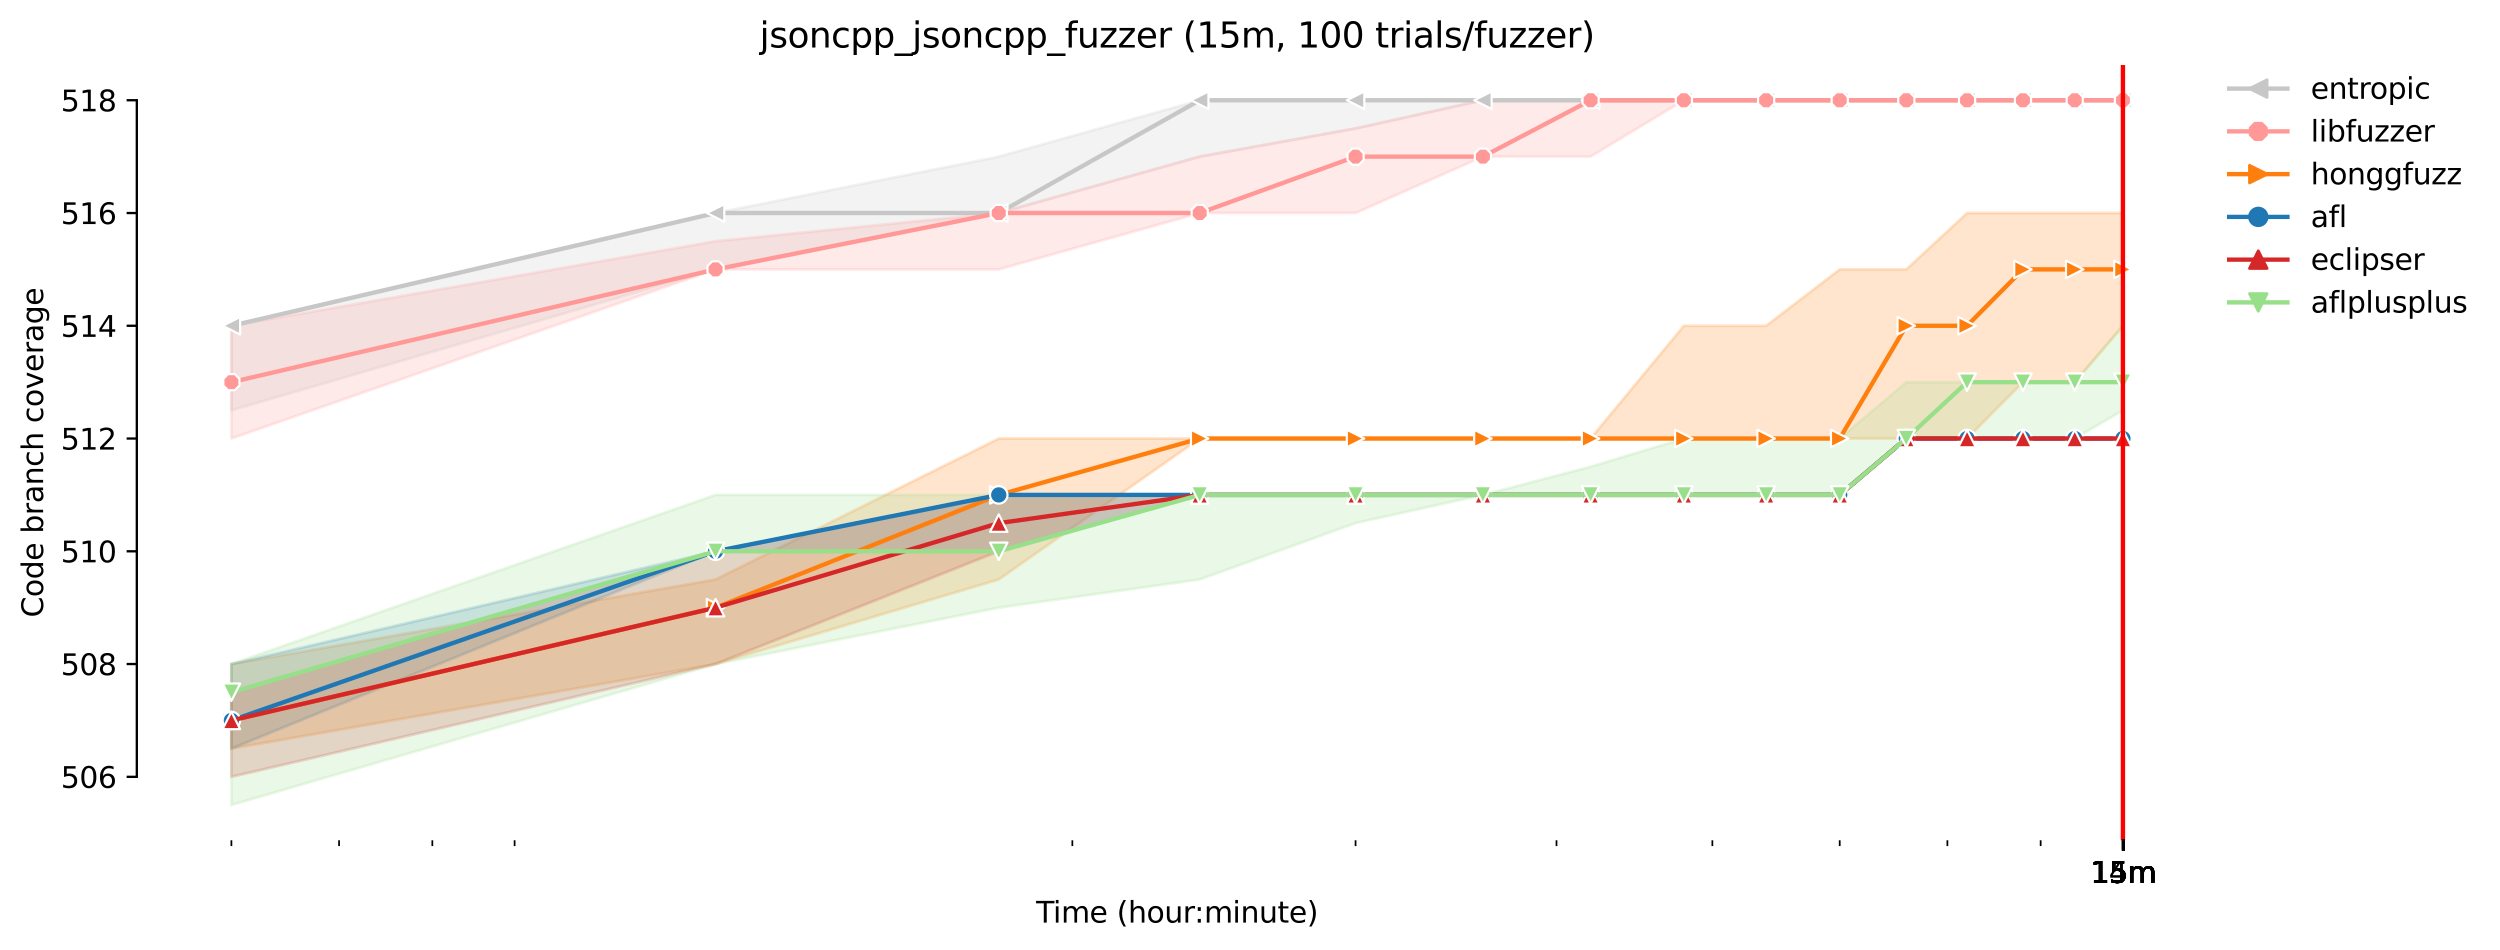 <?xml version="1.0" encoding="utf-8" standalone="no"?>
<!DOCTYPE svg PUBLIC "-//W3C//DTD SVG 1.1//EN"
  "http://www.w3.org/Graphics/SVG/1.1/DTD/svg11.dtd">
<svg height="325.986pt" version="1.1" viewBox="0 0 858.179 325.986" width="858.179pt" xmlns="http://www.w3.org/2000/svg" xmlns:xlink="http://www.w3.org/1999/xlink">
 <defs>
  <style type="text/css">*{stroke-linecap:butt;stroke-linejoin:round;}</style>
 </defs>
 <g id="figure_1">
  <g id="patch_1">
   <path d="M 0 325.986 
L 858.179 325.986 
L 858.179 0 
L 0 0 
z
" style="fill:#ffffff;"/>
  </g>
  <g id="axes_1">
   <g id="patch_2">
    <path d="M 46.966 288.43 
L 761.206 288.43 
L 761.206 22.318 
L 46.966 22.318 
z
" style="fill:#ffffff;"/>
   </g>
   <g id="PolyCollection_1">
    <defs>
     <path d="M 79.431 -214.158 
L 79.431 -185.127 
L 245.627 -233.511 
L 342.845 -252.865 
L 411.823 -272.219 
L 465.326 -281.895 
L 509.041 -291.572 
L 546.002 -291.572 
L 578.019 -291.572 
L 606.26 -291.572 
L 631.522 -291.572 
L 654.374 -291.572 
L 675.237 -291.572 
L 694.429 -291.572 
L 712.198 -291.572 
L 728.74 -291.572 
L 728.74 -291.572 
L 728.74 -291.572 
L 712.198 -291.572 
L 694.429 -291.572 
L 675.237 -291.572 
L 654.374 -291.572 
L 631.522 -291.572 
L 606.26 -291.572 
L 578.019 -291.572 
L 546.002 -291.572 
L 509.041 -291.572 
L 465.326 -291.572 
L 411.823 -291.572 
L 342.845 -272.219 
L 245.627 -252.865 
L 79.431 -214.158 
z
" id="m9e2c40af9e" style="stroke:#c7c7c7;stroke-opacity:0.2;"/>
    </defs>
    <g clip-path="url(#pa3966cec93)">
     <use style="fill:#c7c7c7;fill-opacity:0.2;stroke:#c7c7c7;stroke-opacity:0.2;" x="0" xlink:href="#m9e2c40af9e" y="325.986"/>
    </g>
   </g>
   <g id="PolyCollection_2">
    <defs>
     <path d="M 79.431 -214.158 
L 79.431 -175.451 
L 245.627 -233.511 
L 342.845 -233.511 
L 411.823 -252.865 
L 465.326 -252.865 
L 509.041 -272.219 
L 546.002 -272.219 
L 578.019 -291.572 
L 606.26 -291.572 
L 631.522 -291.572 
L 654.374 -291.572 
L 675.237 -291.572 
L 694.429 -291.572 
L 712.198 -291.572 
L 728.74 -291.572 
L 728.74 -291.572 
L 728.74 -291.572 
L 712.198 -291.572 
L 694.429 -291.572 
L 675.237 -291.572 
L 654.374 -291.572 
L 631.522 -291.572 
L 606.26 -291.572 
L 578.019 -291.572 
L 546.002 -291.572 
L 509.041 -291.572 
L 465.326 -281.895 
L 411.823 -272.219 
L 342.845 -252.865 
L 245.627 -243.188 
L 79.431 -214.158 
z
" id="mb77f75ecc1" style="stroke:#ff9896;stroke-opacity:0.2;"/>
    </defs>
    <g clip-path="url(#pa3966cec93)">
     <use style="fill:#ff9896;fill-opacity:0.2;stroke:#ff9896;stroke-opacity:0.2;" x="0" xlink:href="#mb77f75ecc1" y="325.986"/>
    </g>
   </g>
   <g id="PolyCollection_3">
    <defs>
     <path d="M 79.431 -98.036 
L 79.431 -69.006 
L 245.627 -98.036 
L 342.845 -127.067 
L 411.823 -175.451 
L 465.326 -175.451 
L 509.041 -175.451 
L 546.002 -175.451 
L 578.019 -175.451 
L 606.26 -175.451 
L 631.522 -175.451 
L 654.374 -175.451 
L 675.237 -175.451 
L 694.429 -194.804 
L 712.198 -194.804 
L 728.74 -214.158 
L 728.74 -252.865 
L 728.74 -252.865 
L 712.198 -252.865 
L 694.429 -252.865 
L 675.237 -252.865 
L 654.374 -233.511 
L 631.522 -233.511 
L 606.26 -214.158 
L 578.019 -214.158 
L 546.002 -175.451 
L 509.041 -175.451 
L 465.326 -175.451 
L 411.823 -175.451 
L 342.845 -175.451 
L 245.627 -127.067 
L 79.431 -98.036 
z
" id="m37e73840e6" style="stroke:#ff7f0e;stroke-opacity:0.2;"/>
    </defs>
    <g clip-path="url(#pa3966cec93)">
     <use style="fill:#ff7f0e;fill-opacity:0.2;stroke:#ff7f0e;stroke-opacity:0.2;" x="0" xlink:href="#m37e73840e6" y="325.986"/>
    </g>
   </g>
   <g id="PolyCollection_4">
    <defs>
     <path d="M 79.431 -98.036 
L 79.431 -69.006 
L 245.627 -136.743 
L 342.845 -136.743 
L 411.823 -156.097 
L 465.326 -156.097 
L 509.041 -156.097 
L 546.002 -156.097 
L 578.019 -156.097 
L 606.26 -156.097 
L 631.522 -156.097 
L 654.374 -175.451 
L 675.237 -175.451 
L 694.429 -175.451 
L 712.198 -175.451 
L 728.74 -175.451 
L 728.74 -175.451 
L 728.74 -175.451 
L 712.198 -175.451 
L 694.429 -175.451 
L 675.237 -175.451 
L 654.374 -175.451 
L 631.522 -156.097 
L 606.26 -156.097 
L 578.019 -156.097 
L 546.002 -156.097 
L 509.041 -156.097 
L 465.326 -156.097 
L 411.823 -156.097 
L 342.845 -156.097 
L 245.627 -136.743 
L 79.431 -98.036 
z
" id="m0fab8012e4" style="stroke:#1f77b4;stroke-opacity:0.2;"/>
    </defs>
    <g clip-path="url(#pa3966cec93)">
     <use style="fill:#1f77b4;fill-opacity:0.2;stroke:#1f77b4;stroke-opacity:0.2;" x="0" xlink:href="#m0fab8012e4" y="325.986"/>
    </g>
   </g>
   <g id="PolyCollection_5">
    <defs>
     <path d="M 79.431 -88.359 
L 79.431 -59.329 
L 245.627 -98.036 
L 342.845 -136.743 
L 411.823 -156.097 
L 465.326 -156.097 
L 509.041 -156.097 
L 546.002 -156.097 
L 578.019 -156.097 
L 606.26 -156.097 
L 631.522 -156.097 
L 654.374 -175.451 
L 675.237 -175.451 
L 694.429 -175.451 
L 712.198 -175.451 
L 728.74 -175.451 
L 728.74 -175.451 
L 728.74 -175.451 
L 712.198 -175.451 
L 694.429 -175.451 
L 675.237 -175.451 
L 654.374 -175.451 
L 631.522 -156.097 
L 606.26 -156.097 
L 578.019 -156.097 
L 546.002 -156.097 
L 509.041 -156.097 
L 465.326 -156.097 
L 411.823 -156.097 
L 342.845 -156.097 
L 245.627 -136.743 
L 79.431 -88.359 
z
" id="maa7857c1c3" style="stroke:#d62728;stroke-opacity:0.2;"/>
    </defs>
    <g clip-path="url(#pa3966cec93)">
     <use style="fill:#d62728;fill-opacity:0.2;stroke:#d62728;stroke-opacity:0.2;" x="0" xlink:href="#maa7857c1c3" y="325.986"/>
    </g>
   </g>
   <g id="PolyCollection_6">
    <defs>
     <path d="M 79.431 -98.036 
L 79.431 -49.652 
L 245.627 -98.036 
L 342.845 -117.39 
L 411.823 -127.067 
L 465.326 -146.42 
L 509.041 -156.097 
L 546.002 -156.097 
L 578.019 -156.097 
L 606.26 -156.097 
L 631.522 -156.097 
L 654.374 -175.451 
L 675.237 -175.451 
L 694.429 -175.451 
L 712.198 -175.451 
L 728.74 -185.127 
L 728.74 -214.158 
L 728.74 -214.158 
L 712.198 -194.804 
L 694.429 -194.804 
L 675.237 -194.804 
L 654.374 -194.804 
L 631.522 -175.451 
L 606.26 -175.451 
L 578.019 -175.451 
L 546.002 -165.774 
L 509.041 -156.097 
L 465.326 -156.097 
L 411.823 -156.097 
L 342.845 -156.097 
L 245.627 -156.097 
L 79.431 -98.036 
z
" id="mec587427ae" style="stroke:#98df8a;stroke-opacity:0.2;"/>
    </defs>
    <g clip-path="url(#pa3966cec93)">
     <use style="fill:#98df8a;fill-opacity:0.2;stroke:#98df8a;stroke-opacity:0.2;" x="0" xlink:href="#mec587427ae" y="325.986"/>
    </g>
   </g>
   <g id="matplotlib.axis_1">
    <g id="xtick_1">
     <g id="line2d_1">
      <defs>
       <path d="M 0 0 
L 0 3.5 
" id="m869526c930" style="stroke:#000000;stroke-width:0.8;"/>
      </defs>
      <g>
       <use style="stroke:#000000;stroke-width:0.8;" x="728.74" xlink:href="#m869526c930" y="288.43"/>
      </g>
     </g>
     <g id="text_1">
      <!-- 14m -->
      <g transform="translate(717.507 303.029)scale(0.1 -0.1)">
       <defs>
        <path d="M 794 531 
L 1825 531 
L 1825 4091 
L 703 3866 
L 703 4441 
L 1819 4666 
L 2450 4666 
L 2450 531 
L 3481 531 
L 3481 0 
L 794 0 
L 794 531 
z
" id="DejaVuSans-31" transform="scale(0.016)"/>
        <path d="M 2419 4116 
L 825 1625 
L 2419 1625 
L 2419 4116 
z
M 2253 4666 
L 3047 4666 
L 3047 1625 
L 3713 1625 
L 3713 1100 
L 3047 1100 
L 3047 0 
L 2419 0 
L 2419 1100 
L 313 1100 
L 313 1709 
L 2253 4666 
z
" id="DejaVuSans-34" transform="scale(0.016)"/>
        <path d="M 3328 2828 
Q 3544 3216 3844 3400 
Q 4144 3584 4550 3584 
Q 5097 3584 5394 3201 
Q 5691 2819 5691 2113 
L 5691 0 
L 5113 0 
L 5113 2094 
Q 5113 2597 4934 2840 
Q 4756 3084 4391 3084 
Q 3944 3084 3684 2787 
Q 3425 2491 3425 1978 
L 3425 0 
L 2847 0 
L 2847 2094 
Q 2847 2600 2669 2842 
Q 2491 3084 2119 3084 
Q 1678 3084 1418 2786 
Q 1159 2488 1159 1978 
L 1159 0 
L 581 0 
L 581 3500 
L 1159 3500 
L 1159 2956 
Q 1356 3278 1631 3431 
Q 1906 3584 2284 3584 
Q 2666 3584 2933 3390 
Q 3200 3197 3328 2828 
z
" id="DejaVuSans-6d" transform="scale(0.016)"/>
       </defs>
       <use xlink:href="#DejaVuSans-31"/>
       <use x="63.623" xlink:href="#DejaVuSans-34"/>
       <use x="127.246" xlink:href="#DejaVuSans-6d"/>
      </g>
     </g>
    </g>
    <g id="xtick_2">
     <g id="line2d_2">
      <g>
       <use style="stroke:#000000;stroke-width:0.8;" x="728.764" xlink:href="#m869526c930" y="288.43"/>
      </g>
     </g>
     <g id="text_2">
      <!-- 15m -->
      <g transform="translate(717.532 303.029)scale(0.1 -0.1)">
       <defs>
        <path d="M 691 4666 
L 3169 4666 
L 3169 4134 
L 1269 4134 
L 1269 2991 
Q 1406 3038 1543 3061 
Q 1681 3084 1819 3084 
Q 2600 3084 3056 2656 
Q 3513 2228 3513 1497 
Q 3513 744 3044 326 
Q 2575 -91 1722 -91 
Q 1428 -91 1123 -41 
Q 819 9 494 109 
L 494 744 
Q 775 591 1075 516 
Q 1375 441 1709 441 
Q 2250 441 2565 725 
Q 2881 1009 2881 1497 
Q 2881 1984 2565 2268 
Q 2250 2553 1709 2553 
Q 1456 2553 1204 2497 
Q 953 2441 691 2322 
L 691 4666 
z
" id="DejaVuSans-35" transform="scale(0.016)"/>
       </defs>
       <use xlink:href="#DejaVuSans-31"/>
       <use x="63.623" xlink:href="#DejaVuSans-35"/>
       <use x="127.246" xlink:href="#DejaVuSans-6d"/>
      </g>
     </g>
    </g>
    <g id="xtick_3">
     <g id="line2d_3">
      <g>
       <use style="stroke:#000000;stroke-width:0.8;" x="728.789" xlink:href="#m869526c930" y="288.43"/>
      </g>
     </g>
     <g id="text_3">
      <!-- 15m -->
      <g transform="translate(717.556 303.029)scale(0.1 -0.1)">
       <use xlink:href="#DejaVuSans-31"/>
       <use x="63.623" xlink:href="#DejaVuSans-35"/>
       <use x="127.246" xlink:href="#DejaVuSans-6d"/>
      </g>
     </g>
    </g>
    <g id="xtick_4">
     <g id="line2d_4">
      <g>
       <use style="stroke:#000000;stroke-width:0.8;" x="728.813" xlink:href="#m869526c930" y="288.43"/>
      </g>
     </g>
     <g id="text_4">
      <!-- 15m -->
      <g transform="translate(717.58 303.029)scale(0.1 -0.1)">
       <use xlink:href="#DejaVuSans-31"/>
       <use x="63.623" xlink:href="#DejaVuSans-35"/>
       <use x="127.246" xlink:href="#DejaVuSans-6d"/>
      </g>
     </g>
    </g>
    <g id="xtick_5">
     <g id="line2d_5">
      <g>
       <use style="stroke:#000000;stroke-width:0.8;" x="728.837" xlink:href="#m869526c930" y="288.43"/>
      </g>
     </g>
     <g id="text_5">
      <!-- 15m -->
      <g transform="translate(717.604 303.029)scale(0.1 -0.1)">
       <use xlink:href="#DejaVuSans-31"/>
       <use x="63.623" xlink:href="#DejaVuSans-35"/>
       <use x="127.246" xlink:href="#DejaVuSans-6d"/>
      </g>
     </g>
    </g>
    <g id="xtick_6">
     <g id="line2d_6">
      <g>
       <use style="stroke:#000000;stroke-width:0.8;" x="728.861" xlink:href="#m869526c930" y="288.43"/>
      </g>
     </g>
     <g id="text_6">
      <!-- 15m -->
      <g transform="translate(717.628 303.029)scale(0.1 -0.1)">
       <use xlink:href="#DejaVuSans-31"/>
       <use x="63.623" xlink:href="#DejaVuSans-35"/>
       <use x="127.246" xlink:href="#DejaVuSans-6d"/>
      </g>
     </g>
    </g>
    <g id="xtick_7">
     <g id="line2d_7">
      <g>
       <use style="stroke:#000000;stroke-width:0.8;" x="728.885" xlink:href="#m869526c930" y="288.43"/>
      </g>
     </g>
     <g id="text_7">
      <!-- 15m -->
      <g transform="translate(717.653 303.029)scale(0.1 -0.1)">
       <use xlink:href="#DejaVuSans-31"/>
       <use x="63.623" xlink:href="#DejaVuSans-35"/>
       <use x="127.246" xlink:href="#DejaVuSans-6d"/>
      </g>
     </g>
    </g>
    <g id="xtick_8">
     <g id="line2d_8">
      <g>
       <use style="stroke:#000000;stroke-width:0.8;" x="728.91" xlink:href="#m869526c930" y="288.43"/>
      </g>
     </g>
     <g id="text_8">
      <!-- 15m -->
      <g transform="translate(717.677 303.029)scale(0.1 -0.1)">
       <use xlink:href="#DejaVuSans-31"/>
       <use x="63.623" xlink:href="#DejaVuSans-35"/>
       <use x="127.246" xlink:href="#DejaVuSans-6d"/>
      </g>
     </g>
    </g>
    <g id="xtick_9">
     <g id="line2d_9">
      <g>
       <use style="stroke:#000000;stroke-width:0.8;" x="728.934" xlink:href="#m869526c930" y="288.43"/>
      </g>
     </g>
     <g id="text_9">
      <!-- 15m -->
      <g transform="translate(717.701 303.029)scale(0.1 -0.1)">
       <use xlink:href="#DejaVuSans-31"/>
       <use x="63.623" xlink:href="#DejaVuSans-35"/>
       <use x="127.246" xlink:href="#DejaVuSans-6d"/>
      </g>
     </g>
    </g>
    <g id="xtick_10">
     <g id="line2d_10">
      <g>
       <use style="stroke:#000000;stroke-width:0.8;" x="728.958" xlink:href="#m869526c930" y="288.43"/>
      </g>
     </g>
     <g id="text_10">
      <!-- 15m -->
      <g transform="translate(717.725 303.029)scale(0.1 -0.1)">
       <use xlink:href="#DejaVuSans-31"/>
       <use x="63.623" xlink:href="#DejaVuSans-35"/>
       <use x="127.246" xlink:href="#DejaVuSans-6d"/>
      </g>
     </g>
    </g>
    <g id="xtick_11">
     <g id="line2d_11">
      <g>
       <use style="stroke:#000000;stroke-width:0.8;" x="728.982" xlink:href="#m869526c930" y="288.43"/>
      </g>
     </g>
     <g id="text_11">
      <!-- 15m -->
      <g transform="translate(717.749 303.029)scale(0.1 -0.1)">
       <use xlink:href="#DejaVuSans-31"/>
       <use x="63.623" xlink:href="#DejaVuSans-35"/>
       <use x="127.246" xlink:href="#DejaVuSans-6d"/>
      </g>
     </g>
    </g>
    <g id="xtick_12">
     <g id="line2d_12">
      <g>
       <use style="stroke:#000000;stroke-width:0.8;" x="729.006" xlink:href="#m869526c930" y="288.43"/>
      </g>
     </g>
     <g id="text_12">
      <!-- 15m -->
      <g transform="translate(717.774 303.029)scale(0.1 -0.1)">
       <use xlink:href="#DejaVuSans-31"/>
       <use x="63.623" xlink:href="#DejaVuSans-35"/>
       <use x="127.246" xlink:href="#DejaVuSans-6d"/>
      </g>
     </g>
    </g>
    <g id="xtick_13">
     <g id="line2d_13">
      <defs>
       <path d="M 0 0 
L 0 2 
" id="m3b79997b27" style="stroke:#000000;stroke-width:0.6;"/>
      </defs>
      <g>
       <use style="stroke:#000000;stroke-width:0.6;" x="79.431" xlink:href="#m3b79997b27" y="288.43"/>
      </g>
     </g>
    </g>
    <g id="xtick_14">
     <g id="line2d_14">
      <g>
       <use style="stroke:#000000;stroke-width:0.6;" x="116.392" xlink:href="#m3b79997b27" y="288.43"/>
      </g>
     </g>
    </g>
    <g id="xtick_15">
     <g id="line2d_15">
      <g>
       <use style="stroke:#000000;stroke-width:0.6;" x="148.409" xlink:href="#m3b79997b27" y="288.43"/>
      </g>
     </g>
    </g>
    <g id="xtick_16">
     <g id="line2d_16">
      <g>
       <use style="stroke:#000000;stroke-width:0.6;" x="176.649" xlink:href="#m3b79997b27" y="288.43"/>
      </g>
     </g>
    </g>
    <g id="xtick_17">
     <g id="line2d_17">
      <g>
       <use style="stroke:#000000;stroke-width:0.6;" x="368.108" xlink:href="#m3b79997b27" y="288.43"/>
      </g>
     </g>
    </g>
    <g id="xtick_18">
     <g id="line2d_18">
      <g>
       <use style="stroke:#000000;stroke-width:0.6;" x="465.326" xlink:href="#m3b79997b27" y="288.43"/>
      </g>
     </g>
    </g>
    <g id="xtick_19">
     <g id="line2d_19">
      <g>
       <use style="stroke:#000000;stroke-width:0.6;" x="534.303" xlink:href="#m3b79997b27" y="288.43"/>
      </g>
     </g>
    </g>
    <g id="xtick_20">
     <g id="line2d_20">
      <g>
       <use style="stroke:#000000;stroke-width:0.6;" x="587.807" xlink:href="#m3b79997b27" y="288.43"/>
      </g>
     </g>
    </g>
    <g id="xtick_21">
     <g id="line2d_21">
      <g>
       <use style="stroke:#000000;stroke-width:0.6;" x="631.522" xlink:href="#m3b79997b27" y="288.43"/>
      </g>
     </g>
    </g>
    <g id="xtick_22">
     <g id="line2d_22">
      <g>
       <use style="stroke:#000000;stroke-width:0.6;" x="668.483" xlink:href="#m3b79997b27" y="288.43"/>
      </g>
     </g>
    </g>
    <g id="xtick_23">
     <g id="line2d_23">
      <g>
       <use style="stroke:#000000;stroke-width:0.6;" x="700.499" xlink:href="#m3b79997b27" y="288.43"/>
      </g>
     </g>
    </g>
    <g id="text_13">
     <!-- Time (hour:minute) -->
     <g transform="translate(355.679 316.707)scale(0.1 -0.1)">
      <defs>
       <path d="M -19 4666 
L 3928 4666 
L 3928 4134 
L 2272 4134 
L 2272 0 
L 1638 0 
L 1638 4134 
L -19 4134 
L -19 4666 
z
" id="DejaVuSans-54" transform="scale(0.016)"/>
       <path d="M 603 3500 
L 1178 3500 
L 1178 0 
L 603 0 
L 603 3500 
z
M 603 4863 
L 1178 4863 
L 1178 4134 
L 603 4134 
L 603 4863 
z
" id="DejaVuSans-69" transform="scale(0.016)"/>
       <path d="M 3597 1894 
L 3597 1613 
L 953 1613 
Q 991 1019 1311 708 
Q 1631 397 2203 397 
Q 2534 397 2845 478 
Q 3156 559 3463 722 
L 3463 178 
Q 3153 47 2828 -22 
Q 2503 -91 2169 -91 
Q 1331 -91 842 396 
Q 353 884 353 1716 
Q 353 2575 817 3079 
Q 1281 3584 2069 3584 
Q 2775 3584 3186 3129 
Q 3597 2675 3597 1894 
z
M 3022 2063 
Q 3016 2534 2758 2815 
Q 2500 3097 2075 3097 
Q 1594 3097 1305 2825 
Q 1016 2553 972 2059 
L 3022 2063 
z
" id="DejaVuSans-65" transform="scale(0.016)"/>
       <path id="DejaVuSans-20" transform="scale(0.016)"/>
       <path d="M 1984 4856 
Q 1566 4138 1362 3434 
Q 1159 2731 1159 2009 
Q 1159 1288 1364 580 
Q 1569 -128 1984 -844 
L 1484 -844 
Q 1016 -109 783 600 
Q 550 1309 550 2009 
Q 550 2706 781 3412 
Q 1013 4119 1484 4856 
L 1984 4856 
z
" id="DejaVuSans-28" transform="scale(0.016)"/>
       <path d="M 3513 2113 
L 3513 0 
L 2938 0 
L 2938 2094 
Q 2938 2591 2744 2837 
Q 2550 3084 2163 3084 
Q 1697 3084 1428 2787 
Q 1159 2491 1159 1978 
L 1159 0 
L 581 0 
L 581 4863 
L 1159 4863 
L 1159 2956 
Q 1366 3272 1645 3428 
Q 1925 3584 2291 3584 
Q 2894 3584 3203 3211 
Q 3513 2838 3513 2113 
z
" id="DejaVuSans-68" transform="scale(0.016)"/>
       <path d="M 1959 3097 
Q 1497 3097 1228 2736 
Q 959 2375 959 1747 
Q 959 1119 1226 758 
Q 1494 397 1959 397 
Q 2419 397 2687 759 
Q 2956 1122 2956 1747 
Q 2956 2369 2687 2733 
Q 2419 3097 1959 3097 
z
M 1959 3584 
Q 2709 3584 3137 3096 
Q 3566 2609 3566 1747 
Q 3566 888 3137 398 
Q 2709 -91 1959 -91 
Q 1206 -91 779 398 
Q 353 888 353 1747 
Q 353 2609 779 3096 
Q 1206 3584 1959 3584 
z
" id="DejaVuSans-6f" transform="scale(0.016)"/>
       <path d="M 544 1381 
L 544 3500 
L 1119 3500 
L 1119 1403 
Q 1119 906 1312 657 
Q 1506 409 1894 409 
Q 2359 409 2629 706 
Q 2900 1003 2900 1516 
L 2900 3500 
L 3475 3500 
L 3475 0 
L 2900 0 
L 2900 538 
Q 2691 219 2414 64 
Q 2138 -91 1772 -91 
Q 1169 -91 856 284 
Q 544 659 544 1381 
z
M 1991 3584 
L 1991 3584 
z
" id="DejaVuSans-75" transform="scale(0.016)"/>
       <path d="M 2631 2963 
Q 2534 3019 2420 3045 
Q 2306 3072 2169 3072 
Q 1681 3072 1420 2755 
Q 1159 2438 1159 1844 
L 1159 0 
L 581 0 
L 581 3500 
L 1159 3500 
L 1159 2956 
Q 1341 3275 1631 3429 
Q 1922 3584 2338 3584 
Q 2397 3584 2469 3576 
Q 2541 3569 2628 3553 
L 2631 2963 
z
" id="DejaVuSans-72" transform="scale(0.016)"/>
       <path d="M 750 794 
L 1409 794 
L 1409 0 
L 750 0 
L 750 794 
z
M 750 3309 
L 1409 3309 
L 1409 2516 
L 750 2516 
L 750 3309 
z
" id="DejaVuSans-3a" transform="scale(0.016)"/>
       <path d="M 3513 2113 
L 3513 0 
L 2938 0 
L 2938 2094 
Q 2938 2591 2744 2837 
Q 2550 3084 2163 3084 
Q 1697 3084 1428 2787 
Q 1159 2491 1159 1978 
L 1159 0 
L 581 0 
L 581 3500 
L 1159 3500 
L 1159 2956 
Q 1366 3272 1645 3428 
Q 1925 3584 2291 3584 
Q 2894 3584 3203 3211 
Q 3513 2838 3513 2113 
z
" id="DejaVuSans-6e" transform="scale(0.016)"/>
       <path d="M 1172 4494 
L 1172 3500 
L 2356 3500 
L 2356 3053 
L 1172 3053 
L 1172 1153 
Q 1172 725 1289 603 
Q 1406 481 1766 481 
L 2356 481 
L 2356 0 
L 1766 0 
Q 1100 0 847 248 
Q 594 497 594 1153 
L 594 3053 
L 172 3053 
L 172 3500 
L 594 3500 
L 594 4494 
L 1172 4494 
z
" id="DejaVuSans-74" transform="scale(0.016)"/>
       <path d="M 513 4856 
L 1013 4856 
Q 1481 4119 1714 3412 
Q 1947 2706 1947 2009 
Q 1947 1309 1714 600 
Q 1481 -109 1013 -844 
L 513 -844 
Q 928 -128 1133 580 
Q 1338 1288 1338 2009 
Q 1338 2731 1133 3434 
Q 928 4138 513 4856 
z
" id="DejaVuSans-29" transform="scale(0.016)"/>
      </defs>
      <use xlink:href="#DejaVuSans-54"/>
      <use x="57.959" xlink:href="#DejaVuSans-69"/>
      <use x="85.742" xlink:href="#DejaVuSans-6d"/>
      <use x="183.154" xlink:href="#DejaVuSans-65"/>
      <use x="244.678" xlink:href="#DejaVuSans-20"/>
      <use x="276.465" xlink:href="#DejaVuSans-28"/>
      <use x="315.479" xlink:href="#DejaVuSans-68"/>
      <use x="378.857" xlink:href="#DejaVuSans-6f"/>
      <use x="440.039" xlink:href="#DejaVuSans-75"/>
      <use x="503.418" xlink:href="#DejaVuSans-72"/>
      <use x="542.781" xlink:href="#DejaVuSans-3a"/>
      <use x="576.473" xlink:href="#DejaVuSans-6d"/>
      <use x="673.885" xlink:href="#DejaVuSans-69"/>
      <use x="701.668" xlink:href="#DejaVuSans-6e"/>
      <use x="765.047" xlink:href="#DejaVuSans-75"/>
      <use x="828.426" xlink:href="#DejaVuSans-74"/>
      <use x="867.635" xlink:href="#DejaVuSans-65"/>
      <use x="929.158" xlink:href="#DejaVuSans-29"/>
     </g>
    </g>
   </g>
   <g id="matplotlib.axis_2">
    <g id="ytick_1">
     <g id="line2d_24">
      <defs>
       <path d="M 0 0 
L -3.5 0 
" id="mccf2da8fb7" style="stroke:#000000;stroke-width:0.8;"/>
      </defs>
      <g>
       <use style="stroke:#000000;stroke-width:0.8;" x="46.966" xlink:href="#mccf2da8fb7" y="266.657"/>
      </g>
     </g>
     <g id="text_14">
      <!-- 506 -->
      <g transform="translate(20.878 270.457)scale(0.1 -0.1)">
       <defs>
        <path d="M 2034 4250 
Q 1547 4250 1301 3770 
Q 1056 3291 1056 2328 
Q 1056 1369 1301 889 
Q 1547 409 2034 409 
Q 2525 409 2770 889 
Q 3016 1369 3016 2328 
Q 3016 3291 2770 3770 
Q 2525 4250 2034 4250 
z
M 2034 4750 
Q 2819 4750 3233 4129 
Q 3647 3509 3647 2328 
Q 3647 1150 3233 529 
Q 2819 -91 2034 -91 
Q 1250 -91 836 529 
Q 422 1150 422 2328 
Q 422 3509 836 4129 
Q 1250 4750 2034 4750 
z
" id="DejaVuSans-30" transform="scale(0.016)"/>
        <path d="M 2113 2584 
Q 1688 2584 1439 2293 
Q 1191 2003 1191 1497 
Q 1191 994 1439 701 
Q 1688 409 2113 409 
Q 2538 409 2786 701 
Q 3034 994 3034 1497 
Q 3034 2003 2786 2293 
Q 2538 2584 2113 2584 
z
M 3366 4563 
L 3366 3988 
Q 3128 4100 2886 4159 
Q 2644 4219 2406 4219 
Q 1781 4219 1451 3797 
Q 1122 3375 1075 2522 
Q 1259 2794 1537 2939 
Q 1816 3084 2150 3084 
Q 2853 3084 3261 2657 
Q 3669 2231 3669 1497 
Q 3669 778 3244 343 
Q 2819 -91 2113 -91 
Q 1303 -91 875 529 
Q 447 1150 447 2328 
Q 447 3434 972 4092 
Q 1497 4750 2381 4750 
Q 2619 4750 2861 4703 
Q 3103 4656 3366 4563 
z
" id="DejaVuSans-36" transform="scale(0.016)"/>
       </defs>
       <use xlink:href="#DejaVuSans-35"/>
       <use x="63.623" xlink:href="#DejaVuSans-30"/>
       <use x="127.246" xlink:href="#DejaVuSans-36"/>
      </g>
     </g>
    </g>
    <g id="ytick_2">
     <g id="line2d_25">
      <g>
       <use style="stroke:#000000;stroke-width:0.8;" x="46.966" xlink:href="#mccf2da8fb7" y="227.95"/>
      </g>
     </g>
     <g id="text_15">
      <!-- 508 -->
      <g transform="translate(20.878 231.749)scale(0.1 -0.1)">
       <defs>
        <path d="M 2034 2216 
Q 1584 2216 1326 1975 
Q 1069 1734 1069 1313 
Q 1069 891 1326 650 
Q 1584 409 2034 409 
Q 2484 409 2743 651 
Q 3003 894 3003 1313 
Q 3003 1734 2745 1975 
Q 2488 2216 2034 2216 
z
M 1403 2484 
Q 997 2584 770 2862 
Q 544 3141 544 3541 
Q 544 4100 942 4425 
Q 1341 4750 2034 4750 
Q 2731 4750 3128 4425 
Q 3525 4100 3525 3541 
Q 3525 3141 3298 2862 
Q 3072 2584 2669 2484 
Q 3125 2378 3379 2068 
Q 3634 1759 3634 1313 
Q 3634 634 3220 271 
Q 2806 -91 2034 -91 
Q 1263 -91 848 271 
Q 434 634 434 1313 
Q 434 1759 690 2068 
Q 947 2378 1403 2484 
z
M 1172 3481 
Q 1172 3119 1398 2916 
Q 1625 2713 2034 2713 
Q 2441 2713 2670 2916 
Q 2900 3119 2900 3481 
Q 2900 3844 2670 4047 
Q 2441 4250 2034 4250 
Q 1625 4250 1398 4047 
Q 1172 3844 1172 3481 
z
" id="DejaVuSans-38" transform="scale(0.016)"/>
       </defs>
       <use xlink:href="#DejaVuSans-35"/>
       <use x="63.623" xlink:href="#DejaVuSans-30"/>
       <use x="127.246" xlink:href="#DejaVuSans-38"/>
      </g>
     </g>
    </g>
    <g id="ytick_3">
     <g id="line2d_26">
      <g>
       <use style="stroke:#000000;stroke-width:0.8;" x="46.966" xlink:href="#mccf2da8fb7" y="189.243"/>
      </g>
     </g>
     <g id="text_16">
      <!-- 510 -->
      <g transform="translate(20.878 193.042)scale(0.1 -0.1)">
       <use xlink:href="#DejaVuSans-35"/>
       <use x="63.623" xlink:href="#DejaVuSans-31"/>
       <use x="127.246" xlink:href="#DejaVuSans-30"/>
      </g>
     </g>
    </g>
    <g id="ytick_4">
     <g id="line2d_27">
      <g>
       <use style="stroke:#000000;stroke-width:0.8;" x="46.966" xlink:href="#mccf2da8fb7" y="150.536"/>
      </g>
     </g>
     <g id="text_17">
      <!-- 512 -->
      <g transform="translate(20.878 154.335)scale(0.1 -0.1)">
       <defs>
        <path d="M 1228 531 
L 3431 531 
L 3431 0 
L 469 0 
L 469 531 
Q 828 903 1448 1529 
Q 2069 2156 2228 2338 
Q 2531 2678 2651 2914 
Q 2772 3150 2772 3378 
Q 2772 3750 2511 3984 
Q 2250 4219 1831 4219 
Q 1534 4219 1204 4116 
Q 875 4013 500 3803 
L 500 4441 
Q 881 4594 1212 4672 
Q 1544 4750 1819 4750 
Q 2544 4750 2975 4387 
Q 3406 4025 3406 3419 
Q 3406 3131 3298 2873 
Q 3191 2616 2906 2266 
Q 2828 2175 2409 1742 
Q 1991 1309 1228 531 
z
" id="DejaVuSans-32" transform="scale(0.016)"/>
       </defs>
       <use xlink:href="#DejaVuSans-35"/>
       <use x="63.623" xlink:href="#DejaVuSans-31"/>
       <use x="127.246" xlink:href="#DejaVuSans-32"/>
      </g>
     </g>
    </g>
    <g id="ytick_5">
     <g id="line2d_28">
      <g>
       <use style="stroke:#000000;stroke-width:0.8;" x="46.966" xlink:href="#mccf2da8fb7" y="111.829"/>
      </g>
     </g>
     <g id="text_18">
      <!-- 514 -->
      <g transform="translate(20.878 115.628)scale(0.1 -0.1)">
       <use xlink:href="#DejaVuSans-35"/>
       <use x="63.623" xlink:href="#DejaVuSans-31"/>
       <use x="127.246" xlink:href="#DejaVuSans-34"/>
      </g>
     </g>
    </g>
    <g id="ytick_6">
     <g id="line2d_29">
      <g>
       <use style="stroke:#000000;stroke-width:0.8;" x="46.966" xlink:href="#mccf2da8fb7" y="73.121"/>
      </g>
     </g>
     <g id="text_19">
      <!-- 516 -->
      <g transform="translate(20.878 76.921)scale(0.1 -0.1)">
       <use xlink:href="#DejaVuSans-35"/>
       <use x="63.623" xlink:href="#DejaVuSans-31"/>
       <use x="127.246" xlink:href="#DejaVuSans-36"/>
      </g>
     </g>
    </g>
    <g id="ytick_7">
     <g id="line2d_30">
      <g>
       <use style="stroke:#000000;stroke-width:0.8;" x="46.966" xlink:href="#mccf2da8fb7" y="34.414"/>
      </g>
     </g>
     <g id="text_20">
      <!-- 518 -->
      <g transform="translate(20.878 38.213)scale(0.1 -0.1)">
       <use xlink:href="#DejaVuSans-35"/>
       <use x="63.623" xlink:href="#DejaVuSans-31"/>
       <use x="127.246" xlink:href="#DejaVuSans-38"/>
      </g>
     </g>
    </g>
    <g id="text_21">
     <!-- Code branch coverage -->
     <g transform="translate(14.798 211.949)rotate(-90)scale(0.1 -0.1)">
      <defs>
       <path d="M 4122 4306 
L 4122 3641 
Q 3803 3938 3442 4084 
Q 3081 4231 2675 4231 
Q 1875 4231 1450 3742 
Q 1025 3253 1025 2328 
Q 1025 1406 1450 917 
Q 1875 428 2675 428 
Q 3081 428 3442 575 
Q 3803 722 4122 1019 
L 4122 359 
Q 3791 134 3420 21 
Q 3050 -91 2638 -91 
Q 1578 -91 968 557 
Q 359 1206 359 2328 
Q 359 3453 968 4101 
Q 1578 4750 2638 4750 
Q 3056 4750 3426 4639 
Q 3797 4528 4122 4306 
z
" id="DejaVuSans-43" transform="scale(0.016)"/>
       <path d="M 2906 2969 
L 2906 4863 
L 3481 4863 
L 3481 0 
L 2906 0 
L 2906 525 
Q 2725 213 2448 61 
Q 2172 -91 1784 -91 
Q 1150 -91 751 415 
Q 353 922 353 1747 
Q 353 2572 751 3078 
Q 1150 3584 1784 3584 
Q 2172 3584 2448 3432 
Q 2725 3281 2906 2969 
z
M 947 1747 
Q 947 1113 1208 752 
Q 1469 391 1925 391 
Q 2381 391 2643 752 
Q 2906 1113 2906 1747 
Q 2906 2381 2643 2742 
Q 2381 3103 1925 3103 
Q 1469 3103 1208 2742 
Q 947 2381 947 1747 
z
" id="DejaVuSans-64" transform="scale(0.016)"/>
       <path d="M 3116 1747 
Q 3116 2381 2855 2742 
Q 2594 3103 2138 3103 
Q 1681 3103 1420 2742 
Q 1159 2381 1159 1747 
Q 1159 1113 1420 752 
Q 1681 391 2138 391 
Q 2594 391 2855 752 
Q 3116 1113 3116 1747 
z
M 1159 2969 
Q 1341 3281 1617 3432 
Q 1894 3584 2278 3584 
Q 2916 3584 3314 3078 
Q 3713 2572 3713 1747 
Q 3713 922 3314 415 
Q 2916 -91 2278 -91 
Q 1894 -91 1617 61 
Q 1341 213 1159 525 
L 1159 0 
L 581 0 
L 581 4863 
L 1159 4863 
L 1159 2969 
z
" id="DejaVuSans-62" transform="scale(0.016)"/>
       <path d="M 2194 1759 
Q 1497 1759 1228 1600 
Q 959 1441 959 1056 
Q 959 750 1161 570 
Q 1363 391 1709 391 
Q 2188 391 2477 730 
Q 2766 1069 2766 1631 
L 2766 1759 
L 2194 1759 
z
M 3341 1997 
L 3341 0 
L 2766 0 
L 2766 531 
Q 2569 213 2275 61 
Q 1981 -91 1556 -91 
Q 1019 -91 701 211 
Q 384 513 384 1019 
Q 384 1609 779 1909 
Q 1175 2209 1959 2209 
L 2766 2209 
L 2766 2266 
Q 2766 2663 2505 2880 
Q 2244 3097 1772 3097 
Q 1472 3097 1187 3025 
Q 903 2953 641 2809 
L 641 3341 
Q 956 3463 1253 3523 
Q 1550 3584 1831 3584 
Q 2591 3584 2966 3190 
Q 3341 2797 3341 1997 
z
" id="DejaVuSans-61" transform="scale(0.016)"/>
       <path d="M 3122 3366 
L 3122 2828 
Q 2878 2963 2633 3030 
Q 2388 3097 2138 3097 
Q 1578 3097 1268 2742 
Q 959 2388 959 1747 
Q 959 1106 1268 751 
Q 1578 397 2138 397 
Q 2388 397 2633 464 
Q 2878 531 3122 666 
L 3122 134 
Q 2881 22 2623 -34 
Q 2366 -91 2075 -91 
Q 1284 -91 818 406 
Q 353 903 353 1747 
Q 353 2603 823 3093 
Q 1294 3584 2113 3584 
Q 2378 3584 2631 3529 
Q 2884 3475 3122 3366 
z
" id="DejaVuSans-63" transform="scale(0.016)"/>
       <path d="M 191 3500 
L 800 3500 
L 1894 563 
L 2988 3500 
L 3597 3500 
L 2284 0 
L 1503 0 
L 191 3500 
z
" id="DejaVuSans-76" transform="scale(0.016)"/>
       <path d="M 2906 1791 
Q 2906 2416 2648 2759 
Q 2391 3103 1925 3103 
Q 1463 3103 1205 2759 
Q 947 2416 947 1791 
Q 947 1169 1205 825 
Q 1463 481 1925 481 
Q 2391 481 2648 825 
Q 2906 1169 2906 1791 
z
M 3481 434 
Q 3481 -459 3084 -895 
Q 2688 -1331 1869 -1331 
Q 1566 -1331 1297 -1286 
Q 1028 -1241 775 -1147 
L 775 -588 
Q 1028 -725 1275 -790 
Q 1522 -856 1778 -856 
Q 2344 -856 2625 -561 
Q 2906 -266 2906 331 
L 2906 616 
Q 2728 306 2450 153 
Q 2172 0 1784 0 
Q 1141 0 747 490 
Q 353 981 353 1791 
Q 353 2603 747 3093 
Q 1141 3584 1784 3584 
Q 2172 3584 2450 3431 
Q 2728 3278 2906 2969 
L 2906 3500 
L 3481 3500 
L 3481 434 
z
" id="DejaVuSans-67" transform="scale(0.016)"/>
      </defs>
      <use xlink:href="#DejaVuSans-43"/>
      <use x="69.824" xlink:href="#DejaVuSans-6f"/>
      <use x="131.006" xlink:href="#DejaVuSans-64"/>
      <use x="194.482" xlink:href="#DejaVuSans-65"/>
      <use x="256.006" xlink:href="#DejaVuSans-20"/>
      <use x="287.793" xlink:href="#DejaVuSans-62"/>
      <use x="351.27" xlink:href="#DejaVuSans-72"/>
      <use x="392.383" xlink:href="#DejaVuSans-61"/>
      <use x="453.662" xlink:href="#DejaVuSans-6e"/>
      <use x="517.041" xlink:href="#DejaVuSans-63"/>
      <use x="572.021" xlink:href="#DejaVuSans-68"/>
      <use x="635.4" xlink:href="#DejaVuSans-20"/>
      <use x="667.188" xlink:href="#DejaVuSans-63"/>
      <use x="722.168" xlink:href="#DejaVuSans-6f"/>
      <use x="783.35" xlink:href="#DejaVuSans-76"/>
      <use x="842.529" xlink:href="#DejaVuSans-65"/>
      <use x="904.053" xlink:href="#DejaVuSans-72"/>
      <use x="945.166" xlink:href="#DejaVuSans-61"/>
      <use x="1006.445" xlink:href="#DejaVuSans-67"/>
      <use x="1069.922" xlink:href="#DejaVuSans-65"/>
     </g>
    </g>
   </g>
   <g id="line2d_31">
    <path clip-path="url(#pa3966cec93)" d="M 79.431 111.829 
L 245.627 73.121 
L 342.845 73.121 
L 411.823 34.414 
L 465.326 34.414 
L 509.041 34.414 
L 546.002 34.414 
L 578.019 34.414 
L 606.26 34.414 
L 631.522 34.414 
L 654.374 34.414 
L 675.237 34.414 
L 694.429 34.414 
L 712.198 34.414 
L 728.74 34.414 
" style="fill:none;stroke:#c7c7c7;stroke-linecap:square;stroke-width:1.5;"/>
    <defs>
     <path d="M -3 -0 
L 3 3 
L 3 -3 
z
" id="mfbcd32da38" style="stroke:#ffffff;stroke-linejoin:miter;stroke-width:0.75;"/>
    </defs>
    <g clip-path="url(#pa3966cec93)">
     <use style="fill:#c7c7c7;stroke:#ffffff;stroke-linejoin:miter;stroke-width:0.75;" x="79.431" xlink:href="#mfbcd32da38" y="111.829"/>
     <use style="fill:#c7c7c7;stroke:#ffffff;stroke-linejoin:miter;stroke-width:0.75;" x="245.627" xlink:href="#mfbcd32da38" y="73.121"/>
     <use style="fill:#c7c7c7;stroke:#ffffff;stroke-linejoin:miter;stroke-width:0.75;" x="342.845" xlink:href="#mfbcd32da38" y="73.121"/>
     <use style="fill:#c7c7c7;stroke:#ffffff;stroke-linejoin:miter;stroke-width:0.75;" x="411.823" xlink:href="#mfbcd32da38" y="34.414"/>
     <use style="fill:#c7c7c7;stroke:#ffffff;stroke-linejoin:miter;stroke-width:0.75;" x="465.326" xlink:href="#mfbcd32da38" y="34.414"/>
     <use style="fill:#c7c7c7;stroke:#ffffff;stroke-linejoin:miter;stroke-width:0.75;" x="509.041" xlink:href="#mfbcd32da38" y="34.414"/>
     <use style="fill:#c7c7c7;stroke:#ffffff;stroke-linejoin:miter;stroke-width:0.75;" x="546.002" xlink:href="#mfbcd32da38" y="34.414"/>
     <use style="fill:#c7c7c7;stroke:#ffffff;stroke-linejoin:miter;stroke-width:0.75;" x="578.019" xlink:href="#mfbcd32da38" y="34.414"/>
     <use style="fill:#c7c7c7;stroke:#ffffff;stroke-linejoin:miter;stroke-width:0.75;" x="606.26" xlink:href="#mfbcd32da38" y="34.414"/>
     <use style="fill:#c7c7c7;stroke:#ffffff;stroke-linejoin:miter;stroke-width:0.75;" x="631.522" xlink:href="#mfbcd32da38" y="34.414"/>
     <use style="fill:#c7c7c7;stroke:#ffffff;stroke-linejoin:miter;stroke-width:0.75;" x="654.374" xlink:href="#mfbcd32da38" y="34.414"/>
     <use style="fill:#c7c7c7;stroke:#ffffff;stroke-linejoin:miter;stroke-width:0.75;" x="675.237" xlink:href="#mfbcd32da38" y="34.414"/>
     <use style="fill:#c7c7c7;stroke:#ffffff;stroke-linejoin:miter;stroke-width:0.75;" x="694.429" xlink:href="#mfbcd32da38" y="34.414"/>
     <use style="fill:#c7c7c7;stroke:#ffffff;stroke-linejoin:miter;stroke-width:0.75;" x="712.198" xlink:href="#mfbcd32da38" y="34.414"/>
     <use style="fill:#c7c7c7;stroke:#ffffff;stroke-linejoin:miter;stroke-width:0.75;" x="728.74" xlink:href="#mfbcd32da38" y="34.414"/>
    </g>
   </g>
   <g id="line2d_32">
    <path clip-path="url(#pa3966cec93)" d="M 79.431 131.182 
L 245.627 92.475 
L 342.845 73.121 
L 411.823 73.121 
L 465.326 53.768 
L 509.041 53.768 
L 546.002 34.414 
L 578.019 34.414 
L 606.26 34.414 
L 631.522 34.414 
L 654.374 34.414 
L 675.237 34.414 
L 694.429 34.414 
L 712.198 34.414 
L 728.74 34.414 
" style="fill:none;stroke:#ff9896;stroke-linecap:square;stroke-width:1.5;"/>
    <defs>
     <path d="M -1.148 -2.772 
L -2.772 -1.148 
L -2.772 1.148 
L -1.148 2.772 
L 1.148 2.772 
L 2.772 1.148 
L 2.772 -1.148 
L 1.148 -2.772 
z
" id="m66a6194618" style="stroke:#ffffff;stroke-linejoin:miter;stroke-width:0.75;"/>
    </defs>
    <g clip-path="url(#pa3966cec93)">
     <use style="fill:#ff9896;stroke:#ffffff;stroke-linejoin:miter;stroke-width:0.75;" x="79.431" xlink:href="#m66a6194618" y="131.182"/>
     <use style="fill:#ff9896;stroke:#ffffff;stroke-linejoin:miter;stroke-width:0.75;" x="245.627" xlink:href="#m66a6194618" y="92.475"/>
     <use style="fill:#ff9896;stroke:#ffffff;stroke-linejoin:miter;stroke-width:0.75;" x="342.845" xlink:href="#m66a6194618" y="73.121"/>
     <use style="fill:#ff9896;stroke:#ffffff;stroke-linejoin:miter;stroke-width:0.75;" x="411.823" xlink:href="#m66a6194618" y="73.121"/>
     <use style="fill:#ff9896;stroke:#ffffff;stroke-linejoin:miter;stroke-width:0.75;" x="465.326" xlink:href="#m66a6194618" y="53.768"/>
     <use style="fill:#ff9896;stroke:#ffffff;stroke-linejoin:miter;stroke-width:0.75;" x="509.041" xlink:href="#m66a6194618" y="53.768"/>
     <use style="fill:#ff9896;stroke:#ffffff;stroke-linejoin:miter;stroke-width:0.75;" x="546.002" xlink:href="#m66a6194618" y="34.414"/>
     <use style="fill:#ff9896;stroke:#ffffff;stroke-linejoin:miter;stroke-width:0.75;" x="578.019" xlink:href="#m66a6194618" y="34.414"/>
     <use style="fill:#ff9896;stroke:#ffffff;stroke-linejoin:miter;stroke-width:0.75;" x="606.26" xlink:href="#m66a6194618" y="34.414"/>
     <use style="fill:#ff9896;stroke:#ffffff;stroke-linejoin:miter;stroke-width:0.75;" x="631.522" xlink:href="#m66a6194618" y="34.414"/>
     <use style="fill:#ff9896;stroke:#ffffff;stroke-linejoin:miter;stroke-width:0.75;" x="654.374" xlink:href="#m66a6194618" y="34.414"/>
     <use style="fill:#ff9896;stroke:#ffffff;stroke-linejoin:miter;stroke-width:0.75;" x="675.237" xlink:href="#m66a6194618" y="34.414"/>
     <use style="fill:#ff9896;stroke:#ffffff;stroke-linejoin:miter;stroke-width:0.75;" x="694.429" xlink:href="#m66a6194618" y="34.414"/>
     <use style="fill:#ff9896;stroke:#ffffff;stroke-linejoin:miter;stroke-width:0.75;" x="712.198" xlink:href="#m66a6194618" y="34.414"/>
     <use style="fill:#ff9896;stroke:#ffffff;stroke-linejoin:miter;stroke-width:0.75;" x="728.74" xlink:href="#m66a6194618" y="34.414"/>
    </g>
   </g>
   <g id="line2d_33">
    <path clip-path="url(#pa3966cec93)" d="M 79.431 247.304 
L 245.627 208.597 
L 342.845 169.889 
L 411.823 150.536 
L 465.326 150.536 
L 509.041 150.536 
L 546.002 150.536 
L 578.019 150.536 
L 606.26 150.536 
L 631.522 150.536 
L 654.374 111.829 
L 675.237 111.829 
L 694.429 92.475 
L 712.198 92.475 
L 728.74 92.475 
" style="fill:none;stroke:#ff7f0e;stroke-linecap:square;stroke-width:1.5;"/>
    <defs>
     <path d="M 3 0 
L -3 -3 
L -3 3 
z
" id="mb5812f8345" style="stroke:#ffffff;stroke-linejoin:miter;stroke-width:0.75;"/>
    </defs>
    <g clip-path="url(#pa3966cec93)">
     <use style="fill:#ff7f0e;stroke:#ffffff;stroke-linejoin:miter;stroke-width:0.75;" x="79.431" xlink:href="#mb5812f8345" y="247.304"/>
     <use style="fill:#ff7f0e;stroke:#ffffff;stroke-linejoin:miter;stroke-width:0.75;" x="245.627" xlink:href="#mb5812f8345" y="208.597"/>
     <use style="fill:#ff7f0e;stroke:#ffffff;stroke-linejoin:miter;stroke-width:0.75;" x="342.845" xlink:href="#mb5812f8345" y="169.889"/>
     <use style="fill:#ff7f0e;stroke:#ffffff;stroke-linejoin:miter;stroke-width:0.75;" x="411.823" xlink:href="#mb5812f8345" y="150.536"/>
     <use style="fill:#ff7f0e;stroke:#ffffff;stroke-linejoin:miter;stroke-width:0.75;" x="465.326" xlink:href="#mb5812f8345" y="150.536"/>
     <use style="fill:#ff7f0e;stroke:#ffffff;stroke-linejoin:miter;stroke-width:0.75;" x="509.041" xlink:href="#mb5812f8345" y="150.536"/>
     <use style="fill:#ff7f0e;stroke:#ffffff;stroke-linejoin:miter;stroke-width:0.75;" x="546.002" xlink:href="#mb5812f8345" y="150.536"/>
     <use style="fill:#ff7f0e;stroke:#ffffff;stroke-linejoin:miter;stroke-width:0.75;" x="578.019" xlink:href="#mb5812f8345" y="150.536"/>
     <use style="fill:#ff7f0e;stroke:#ffffff;stroke-linejoin:miter;stroke-width:0.75;" x="606.26" xlink:href="#mb5812f8345" y="150.536"/>
     <use style="fill:#ff7f0e;stroke:#ffffff;stroke-linejoin:miter;stroke-width:0.75;" x="631.522" xlink:href="#mb5812f8345" y="150.536"/>
     <use style="fill:#ff7f0e;stroke:#ffffff;stroke-linejoin:miter;stroke-width:0.75;" x="654.374" xlink:href="#mb5812f8345" y="111.829"/>
     <use style="fill:#ff7f0e;stroke:#ffffff;stroke-linejoin:miter;stroke-width:0.75;" x="675.237" xlink:href="#mb5812f8345" y="111.829"/>
     <use style="fill:#ff7f0e;stroke:#ffffff;stroke-linejoin:miter;stroke-width:0.75;" x="694.429" xlink:href="#mb5812f8345" y="92.475"/>
     <use style="fill:#ff7f0e;stroke:#ffffff;stroke-linejoin:miter;stroke-width:0.75;" x="712.198" xlink:href="#mb5812f8345" y="92.475"/>
     <use style="fill:#ff7f0e;stroke:#ffffff;stroke-linejoin:miter;stroke-width:0.75;" x="728.74" xlink:href="#mb5812f8345" y="92.475"/>
    </g>
   </g>
   <g id="line2d_34">
    <path clip-path="url(#pa3966cec93)" d="M 79.431 247.304 
L 245.627 189.243 
L 342.845 169.889 
L 411.823 169.889 
L 465.326 169.889 
L 509.041 169.889 
L 546.002 169.889 
L 578.019 169.889 
L 606.26 169.889 
L 631.522 169.889 
L 654.374 150.536 
L 675.237 150.536 
L 694.429 150.536 
L 712.198 150.536 
L 728.74 150.536 
" style="fill:none;stroke:#1f77b4;stroke-linecap:square;stroke-width:1.5;"/>
    <defs>
     <path d="M 0 3 
C 0.796 3 1.559 2.684 2.121 2.121 
C 2.684 1.559 3 0.796 3 0 
C 3 -0.796 2.684 -1.559 2.121 -2.121 
C 1.559 -2.684 0.796 -3 0 -3 
C -0.796 -3 -1.559 -2.684 -2.121 -2.121 
C -2.684 -1.559 -3 -0.796 -3 0 
C -3 0.796 -2.684 1.559 -2.121 2.121 
C -1.559 2.684 -0.796 3 0 3 
z
" id="m85561b9cf8" style="stroke:#ffffff;stroke-width:0.75;"/>
    </defs>
    <g clip-path="url(#pa3966cec93)">
     <use style="fill:#1f77b4;stroke:#ffffff;stroke-width:0.75;" x="79.431" xlink:href="#m85561b9cf8" y="247.304"/>
     <use style="fill:#1f77b4;stroke:#ffffff;stroke-width:0.75;" x="245.627" xlink:href="#m85561b9cf8" y="189.243"/>
     <use style="fill:#1f77b4;stroke:#ffffff;stroke-width:0.75;" x="342.845" xlink:href="#m85561b9cf8" y="169.889"/>
     <use style="fill:#1f77b4;stroke:#ffffff;stroke-width:0.75;" x="411.823" xlink:href="#m85561b9cf8" y="169.889"/>
     <use style="fill:#1f77b4;stroke:#ffffff;stroke-width:0.75;" x="465.326" xlink:href="#m85561b9cf8" y="169.889"/>
     <use style="fill:#1f77b4;stroke:#ffffff;stroke-width:0.75;" x="509.041" xlink:href="#m85561b9cf8" y="169.889"/>
     <use style="fill:#1f77b4;stroke:#ffffff;stroke-width:0.75;" x="546.002" xlink:href="#m85561b9cf8" y="169.889"/>
     <use style="fill:#1f77b4;stroke:#ffffff;stroke-width:0.75;" x="578.019" xlink:href="#m85561b9cf8" y="169.889"/>
     <use style="fill:#1f77b4;stroke:#ffffff;stroke-width:0.75;" x="606.26" xlink:href="#m85561b9cf8" y="169.889"/>
     <use style="fill:#1f77b4;stroke:#ffffff;stroke-width:0.75;" x="631.522" xlink:href="#m85561b9cf8" y="169.889"/>
     <use style="fill:#1f77b4;stroke:#ffffff;stroke-width:0.75;" x="654.374" xlink:href="#m85561b9cf8" y="150.536"/>
     <use style="fill:#1f77b4;stroke:#ffffff;stroke-width:0.75;" x="675.237" xlink:href="#m85561b9cf8" y="150.536"/>
     <use style="fill:#1f77b4;stroke:#ffffff;stroke-width:0.75;" x="694.429" xlink:href="#m85561b9cf8" y="150.536"/>
     <use style="fill:#1f77b4;stroke:#ffffff;stroke-width:0.75;" x="712.198" xlink:href="#m85561b9cf8" y="150.536"/>
     <use style="fill:#1f77b4;stroke:#ffffff;stroke-width:0.75;" x="728.74" xlink:href="#m85561b9cf8" y="150.536"/>
    </g>
   </g>
   <g id="line2d_35">
    <path clip-path="url(#pa3966cec93)" d="M 79.431 247.304 
L 245.627 208.597 
L 342.845 179.566 
L 411.823 169.889 
L 465.326 169.889 
L 509.041 169.889 
L 546.002 169.889 
L 578.019 169.889 
L 606.26 169.889 
L 631.522 169.889 
L 654.374 150.536 
L 675.237 150.536 
L 694.429 150.536 
L 712.198 150.536 
L 728.74 150.536 
" style="fill:none;stroke:#d62728;stroke-linecap:square;stroke-width:1.5;"/>
    <defs>
     <path d="M 0 -3 
L -3 3 
L 3 3 
z
" id="mca83f8b786" style="stroke:#ffffff;stroke-linejoin:miter;stroke-width:0.75;"/>
    </defs>
    <g clip-path="url(#pa3966cec93)">
     <use style="fill:#d62728;stroke:#ffffff;stroke-linejoin:miter;stroke-width:0.75;" x="79.431" xlink:href="#mca83f8b786" y="247.304"/>
     <use style="fill:#d62728;stroke:#ffffff;stroke-linejoin:miter;stroke-width:0.75;" x="245.627" xlink:href="#mca83f8b786" y="208.597"/>
     <use style="fill:#d62728;stroke:#ffffff;stroke-linejoin:miter;stroke-width:0.75;" x="342.845" xlink:href="#mca83f8b786" y="179.566"/>
     <use style="fill:#d62728;stroke:#ffffff;stroke-linejoin:miter;stroke-width:0.75;" x="411.823" xlink:href="#mca83f8b786" y="169.889"/>
     <use style="fill:#d62728;stroke:#ffffff;stroke-linejoin:miter;stroke-width:0.75;" x="465.326" xlink:href="#mca83f8b786" y="169.889"/>
     <use style="fill:#d62728;stroke:#ffffff;stroke-linejoin:miter;stroke-width:0.75;" x="509.041" xlink:href="#mca83f8b786" y="169.889"/>
     <use style="fill:#d62728;stroke:#ffffff;stroke-linejoin:miter;stroke-width:0.75;" x="546.002" xlink:href="#mca83f8b786" y="169.889"/>
     <use style="fill:#d62728;stroke:#ffffff;stroke-linejoin:miter;stroke-width:0.75;" x="578.019" xlink:href="#mca83f8b786" y="169.889"/>
     <use style="fill:#d62728;stroke:#ffffff;stroke-linejoin:miter;stroke-width:0.75;" x="606.26" xlink:href="#mca83f8b786" y="169.889"/>
     <use style="fill:#d62728;stroke:#ffffff;stroke-linejoin:miter;stroke-width:0.75;" x="631.522" xlink:href="#mca83f8b786" y="169.889"/>
     <use style="fill:#d62728;stroke:#ffffff;stroke-linejoin:miter;stroke-width:0.75;" x="654.374" xlink:href="#mca83f8b786" y="150.536"/>
     <use style="fill:#d62728;stroke:#ffffff;stroke-linejoin:miter;stroke-width:0.75;" x="675.237" xlink:href="#mca83f8b786" y="150.536"/>
     <use style="fill:#d62728;stroke:#ffffff;stroke-linejoin:miter;stroke-width:0.75;" x="694.429" xlink:href="#mca83f8b786" y="150.536"/>
     <use style="fill:#d62728;stroke:#ffffff;stroke-linejoin:miter;stroke-width:0.75;" x="712.198" xlink:href="#mca83f8b786" y="150.536"/>
     <use style="fill:#d62728;stroke:#ffffff;stroke-linejoin:miter;stroke-width:0.75;" x="728.74" xlink:href="#mca83f8b786" y="150.536"/>
    </g>
   </g>
   <g id="line2d_36">
    <path clip-path="url(#pa3966cec93)" d="M 79.431 237.627 
L 245.627 189.243 
L 342.845 189.243 
L 411.823 169.889 
L 465.326 169.889 
L 509.041 169.889 
L 546.002 169.889 
L 578.019 169.889 
L 606.26 169.889 
L 631.522 169.889 
L 654.374 150.536 
L 675.237 131.182 
L 694.429 131.182 
L 712.198 131.182 
L 728.74 131.182 
" style="fill:none;stroke:#98df8a;stroke-linecap:square;stroke-width:1.5;"/>
    <defs>
     <path d="M -0 3 
L 3 -3 
L -3 -3 
z
" id="m4a78e06b04" style="stroke:#ffffff;stroke-linejoin:miter;stroke-width:0.75;"/>
    </defs>
    <g clip-path="url(#pa3966cec93)">
     <use style="fill:#98df8a;stroke:#ffffff;stroke-linejoin:miter;stroke-width:0.75;" x="79.431" xlink:href="#m4a78e06b04" y="237.627"/>
     <use style="fill:#98df8a;stroke:#ffffff;stroke-linejoin:miter;stroke-width:0.75;" x="245.627" xlink:href="#m4a78e06b04" y="189.243"/>
     <use style="fill:#98df8a;stroke:#ffffff;stroke-linejoin:miter;stroke-width:0.75;" x="342.845" xlink:href="#m4a78e06b04" y="189.243"/>
     <use style="fill:#98df8a;stroke:#ffffff;stroke-linejoin:miter;stroke-width:0.75;" x="411.823" xlink:href="#m4a78e06b04" y="169.889"/>
     <use style="fill:#98df8a;stroke:#ffffff;stroke-linejoin:miter;stroke-width:0.75;" x="465.326" xlink:href="#m4a78e06b04" y="169.889"/>
     <use style="fill:#98df8a;stroke:#ffffff;stroke-linejoin:miter;stroke-width:0.75;" x="509.041" xlink:href="#m4a78e06b04" y="169.889"/>
     <use style="fill:#98df8a;stroke:#ffffff;stroke-linejoin:miter;stroke-width:0.75;" x="546.002" xlink:href="#m4a78e06b04" y="169.889"/>
     <use style="fill:#98df8a;stroke:#ffffff;stroke-linejoin:miter;stroke-width:0.75;" x="578.019" xlink:href="#m4a78e06b04" y="169.889"/>
     <use style="fill:#98df8a;stroke:#ffffff;stroke-linejoin:miter;stroke-width:0.75;" x="606.26" xlink:href="#m4a78e06b04" y="169.889"/>
     <use style="fill:#98df8a;stroke:#ffffff;stroke-linejoin:miter;stroke-width:0.75;" x="631.522" xlink:href="#m4a78e06b04" y="169.889"/>
     <use style="fill:#98df8a;stroke:#ffffff;stroke-linejoin:miter;stroke-width:0.75;" x="654.374" xlink:href="#m4a78e06b04" y="150.536"/>
     <use style="fill:#98df8a;stroke:#ffffff;stroke-linejoin:miter;stroke-width:0.75;" x="675.237" xlink:href="#m4a78e06b04" y="131.182"/>
     <use style="fill:#98df8a;stroke:#ffffff;stroke-linejoin:miter;stroke-width:0.75;" x="694.429" xlink:href="#m4a78e06b04" y="131.182"/>
     <use style="fill:#98df8a;stroke:#ffffff;stroke-linejoin:miter;stroke-width:0.75;" x="712.198" xlink:href="#m4a78e06b04" y="131.182"/>
     <use style="fill:#98df8a;stroke:#ffffff;stroke-linejoin:miter;stroke-width:0.75;" x="728.74" xlink:href="#m4a78e06b04" y="131.182"/>
    </g>
   </g>
   <g id="line2d_37"/>
   <g id="line2d_38"/>
   <g id="line2d_39"/>
   <g id="line2d_40"/>
   <g id="line2d_41"/>
   <g id="line2d_42"/>
   <g id="line2d_43">
    <path clip-path="url(#pa3966cec93)" d="M 728.74 288.43 
L 728.74 22.318 
" style="fill:none;stroke:#ff0000;stroke-linecap:square;stroke-width:1.5;"/>
   </g>
   <g id="patch_3">
    <path d="M 46.966 266.657 
L 46.966 34.414 
" style="fill:none;stroke:#000000;stroke-linecap:square;stroke-linejoin:miter;stroke-width:0.8;"/>
   </g>
   <g id="patch_4">
    <path d="M 728.74 288.43 
L 729.006 288.43 
" style="fill:none;stroke:#000000;stroke-linecap:square;stroke-linejoin:miter;stroke-width:0.8;"/>
   </g>
   <g id="text_22">
    <!-- jsoncpp_jsoncpp_fuzzer (15m, 100 trials/fuzzer) -->
    <g transform="translate(260.759 16.318)scale(0.12 -0.12)">
     <defs>
      <path d="M 603 3500 
L 1178 3500 
L 1178 -63 
Q 1178 -731 923 -1031 
Q 669 -1331 103 -1331 
L -116 -1331 
L -116 -844 
L 38 -844 
Q 366 -844 484 -692 
Q 603 -541 603 -63 
L 603 3500 
z
M 603 4863 
L 1178 4863 
L 1178 4134 
L 603 4134 
L 603 4863 
z
" id="DejaVuSans-6a" transform="scale(0.016)"/>
      <path d="M 2834 3397 
L 2834 2853 
Q 2591 2978 2328 3040 
Q 2066 3103 1784 3103 
Q 1356 3103 1142 2972 
Q 928 2841 928 2578 
Q 928 2378 1081 2264 
Q 1234 2150 1697 2047 
L 1894 2003 
Q 2506 1872 2764 1633 
Q 3022 1394 3022 966 
Q 3022 478 2636 193 
Q 2250 -91 1575 -91 
Q 1294 -91 989 -36 
Q 684 19 347 128 
L 347 722 
Q 666 556 975 473 
Q 1284 391 1588 391 
Q 1994 391 2212 530 
Q 2431 669 2431 922 
Q 2431 1156 2273 1281 
Q 2116 1406 1581 1522 
L 1381 1569 
Q 847 1681 609 1914 
Q 372 2147 372 2553 
Q 372 3047 722 3315 
Q 1072 3584 1716 3584 
Q 2034 3584 2315 3537 
Q 2597 3491 2834 3397 
z
" id="DejaVuSans-73" transform="scale(0.016)"/>
      <path d="M 1159 525 
L 1159 -1331 
L 581 -1331 
L 581 3500 
L 1159 3500 
L 1159 2969 
Q 1341 3281 1617 3432 
Q 1894 3584 2278 3584 
Q 2916 3584 3314 3078 
Q 3713 2572 3713 1747 
Q 3713 922 3314 415 
Q 2916 -91 2278 -91 
Q 1894 -91 1617 61 
Q 1341 213 1159 525 
z
M 3116 1747 
Q 3116 2381 2855 2742 
Q 2594 3103 2138 3103 
Q 1681 3103 1420 2742 
Q 1159 2381 1159 1747 
Q 1159 1113 1420 752 
Q 1681 391 2138 391 
Q 2594 391 2855 752 
Q 3116 1113 3116 1747 
z
" id="DejaVuSans-70" transform="scale(0.016)"/>
      <path d="M 3263 -1063 
L 3263 -1509 
L -63 -1509 
L -63 -1063 
L 3263 -1063 
z
" id="DejaVuSans-5f" transform="scale(0.016)"/>
      <path d="M 2375 4863 
L 2375 4384 
L 1825 4384 
Q 1516 4384 1395 4259 
Q 1275 4134 1275 3809 
L 1275 3500 
L 2222 3500 
L 2222 3053 
L 1275 3053 
L 1275 0 
L 697 0 
L 697 3053 
L 147 3053 
L 147 3500 
L 697 3500 
L 697 3744 
Q 697 4328 969 4595 
Q 1241 4863 1831 4863 
L 2375 4863 
z
" id="DejaVuSans-66" transform="scale(0.016)"/>
      <path d="M 353 3500 
L 3084 3500 
L 3084 2975 
L 922 459 
L 3084 459 
L 3084 0 
L 275 0 
L 275 525 
L 2438 3041 
L 353 3041 
L 353 3500 
z
" id="DejaVuSans-7a" transform="scale(0.016)"/>
      <path d="M 750 794 
L 1409 794 
L 1409 256 
L 897 -744 
L 494 -744 
L 750 256 
L 750 794 
z
" id="DejaVuSans-2c" transform="scale(0.016)"/>
      <path d="M 603 4863 
L 1178 4863 
L 1178 0 
L 603 0 
L 603 4863 
z
" id="DejaVuSans-6c" transform="scale(0.016)"/>
      <path d="M 1625 4666 
L 2156 4666 
L 531 -594 
L 0 -594 
L 1625 4666 
z
" id="DejaVuSans-2f" transform="scale(0.016)"/>
     </defs>
     <use xlink:href="#DejaVuSans-6a"/>
     <use x="27.783" xlink:href="#DejaVuSans-73"/>
     <use x="79.883" xlink:href="#DejaVuSans-6f"/>
     <use x="141.064" xlink:href="#DejaVuSans-6e"/>
     <use x="204.443" xlink:href="#DejaVuSans-63"/>
     <use x="259.424" xlink:href="#DejaVuSans-70"/>
     <use x="322.9" xlink:href="#DejaVuSans-70"/>
     <use x="386.377" xlink:href="#DejaVuSans-5f"/>
     <use x="436.377" xlink:href="#DejaVuSans-6a"/>
     <use x="464.16" xlink:href="#DejaVuSans-73"/>
     <use x="516.26" xlink:href="#DejaVuSans-6f"/>
     <use x="577.441" xlink:href="#DejaVuSans-6e"/>
     <use x="640.82" xlink:href="#DejaVuSans-63"/>
     <use x="695.801" xlink:href="#DejaVuSans-70"/>
     <use x="759.277" xlink:href="#DejaVuSans-70"/>
     <use x="822.754" xlink:href="#DejaVuSans-5f"/>
     <use x="872.754" xlink:href="#DejaVuSans-66"/>
     <use x="907.959" xlink:href="#DejaVuSans-75"/>
     <use x="971.338" xlink:href="#DejaVuSans-7a"/>
     <use x="1023.828" xlink:href="#DejaVuSans-7a"/>
     <use x="1076.318" xlink:href="#DejaVuSans-65"/>
     <use x="1137.842" xlink:href="#DejaVuSans-72"/>
     <use x="1178.955" xlink:href="#DejaVuSans-20"/>
     <use x="1210.742" xlink:href="#DejaVuSans-28"/>
     <use x="1249.756" xlink:href="#DejaVuSans-31"/>
     <use x="1313.379" xlink:href="#DejaVuSans-35"/>
     <use x="1377.002" xlink:href="#DejaVuSans-6d"/>
     <use x="1474.414" xlink:href="#DejaVuSans-2c"/>
     <use x="1506.201" xlink:href="#DejaVuSans-20"/>
     <use x="1537.988" xlink:href="#DejaVuSans-31"/>
     <use x="1601.611" xlink:href="#DejaVuSans-30"/>
     <use x="1665.234" xlink:href="#DejaVuSans-30"/>
     <use x="1728.857" xlink:href="#DejaVuSans-20"/>
     <use x="1760.645" xlink:href="#DejaVuSans-74"/>
     <use x="1799.854" xlink:href="#DejaVuSans-72"/>
     <use x="1840.967" xlink:href="#DejaVuSans-69"/>
     <use x="1868.75" xlink:href="#DejaVuSans-61"/>
     <use x="1930.029" xlink:href="#DejaVuSans-6c"/>
     <use x="1957.812" xlink:href="#DejaVuSans-73"/>
     <use x="2009.912" xlink:href="#DejaVuSans-2f"/>
     <use x="2043.604" xlink:href="#DejaVuSans-66"/>
     <use x="2078.809" xlink:href="#DejaVuSans-75"/>
     <use x="2142.188" xlink:href="#DejaVuSans-7a"/>
     <use x="2194.678" xlink:href="#DejaVuSans-7a"/>
     <use x="2247.168" xlink:href="#DejaVuSans-65"/>
     <use x="2308.691" xlink:href="#DejaVuSans-72"/>
     <use x="2349.805" xlink:href="#DejaVuSans-29"/>
    </g>
   </g>
   <g id="legend_1">
    <g id="line2d_44">
     <path d="M 765.206 30.417 
L 785.206 30.417 
" style="fill:none;stroke:#c7c7c7;stroke-linecap:square;stroke-width:1.5;"/>
    </g>
    <g id="line2d_45">
     <defs>
      <path d="M -3 -0 
L 3 3 
L 3 -3 
z
" id="m55c6b73859" style="stroke:#c7c7c7;stroke-linejoin:miter;"/>
     </defs>
     <g>
      <use style="fill:#c7c7c7;stroke:#c7c7c7;stroke-linejoin:miter;" x="775.206" xlink:href="#m55c6b73859" y="30.417"/>
     </g>
    </g>
    <g id="text_23">
     <!-- entropic -->
     <g transform="translate(793.206 33.917)scale(0.1 -0.1)">
      <use xlink:href="#DejaVuSans-65"/>
      <use x="61.523" xlink:href="#DejaVuSans-6e"/>
      <use x="124.902" xlink:href="#DejaVuSans-74"/>
      <use x="164.111" xlink:href="#DejaVuSans-72"/>
      <use x="202.975" xlink:href="#DejaVuSans-6f"/>
      <use x="264.156" xlink:href="#DejaVuSans-70"/>
      <use x="327.633" xlink:href="#DejaVuSans-69"/>
      <use x="355.416" xlink:href="#DejaVuSans-63"/>
     </g>
    </g>
    <g id="line2d_46">
     <path d="M 765.206 45.095 
L 785.206 45.095 
" style="fill:none;stroke:#ff9896;stroke-linecap:square;stroke-width:1.5;"/>
    </g>
    <g id="line2d_47">
     <defs>
      <path d="M -1.148 -2.772 
L -2.772 -1.148 
L -2.772 1.148 
L -1.148 2.772 
L 1.148 2.772 
L 2.772 1.148 
L 2.772 -1.148 
L 1.148 -2.772 
z
" id="md8dc658ab0" style="stroke:#ff9896;stroke-linejoin:miter;"/>
     </defs>
     <g>
      <use style="fill:#ff9896;stroke:#ff9896;stroke-linejoin:miter;" x="775.206" xlink:href="#md8dc658ab0" y="45.095"/>
     </g>
    </g>
    <g id="text_24">
     <!-- libfuzzer -->
     <g transform="translate(793.206 48.595)scale(0.1 -0.1)">
      <use xlink:href="#DejaVuSans-6c"/>
      <use x="27.783" xlink:href="#DejaVuSans-69"/>
      <use x="55.566" xlink:href="#DejaVuSans-62"/>
      <use x="119.043" xlink:href="#DejaVuSans-66"/>
      <use x="154.248" xlink:href="#DejaVuSans-75"/>
      <use x="217.627" xlink:href="#DejaVuSans-7a"/>
      <use x="270.117" xlink:href="#DejaVuSans-7a"/>
      <use x="322.607" xlink:href="#DejaVuSans-65"/>
      <use x="384.131" xlink:href="#DejaVuSans-72"/>
     </g>
    </g>
    <g id="line2d_48">
     <path d="M 765.206 59.773 
L 785.206 59.773 
" style="fill:none;stroke:#ff7f0e;stroke-linecap:square;stroke-width:1.5;"/>
    </g>
    <g id="line2d_49">
     <defs>
      <path d="M 3 0 
L -3 -3 
L -3 3 
z
" id="m47f12117eb" style="stroke:#ff7f0e;stroke-linejoin:miter;"/>
     </defs>
     <g>
      <use style="fill:#ff7f0e;stroke:#ff7f0e;stroke-linejoin:miter;" x="775.206" xlink:href="#m47f12117eb" y="59.773"/>
     </g>
    </g>
    <g id="text_25">
     <!-- honggfuzz -->
     <g transform="translate(793.206 63.273)scale(0.1 -0.1)">
      <use xlink:href="#DejaVuSans-68"/>
      <use x="63.379" xlink:href="#DejaVuSans-6f"/>
      <use x="124.561" xlink:href="#DejaVuSans-6e"/>
      <use x="187.939" xlink:href="#DejaVuSans-67"/>
      <use x="251.416" xlink:href="#DejaVuSans-67"/>
      <use x="314.893" xlink:href="#DejaVuSans-66"/>
      <use x="350.098" xlink:href="#DejaVuSans-75"/>
      <use x="413.477" xlink:href="#DejaVuSans-7a"/>
      <use x="465.967" xlink:href="#DejaVuSans-7a"/>
     </g>
    </g>
    <g id="line2d_50">
     <path d="M 765.206 74.451 
L 785.206 74.451 
" style="fill:none;stroke:#1f77b4;stroke-linecap:square;stroke-width:1.5;"/>
    </g>
    <g id="line2d_51">
     <defs>
      <path d="M 0 3 
C 0.796 3 1.559 2.684 2.121 2.121 
C 2.684 1.559 3 0.796 3 0 
C 3 -0.796 2.684 -1.559 2.121 -2.121 
C 1.559 -2.684 0.796 -3 0 -3 
C -0.796 -3 -1.559 -2.684 -2.121 -2.121 
C -2.684 -1.559 -3 -0.796 -3 0 
C -3 0.796 -2.684 1.559 -2.121 2.121 
C -1.559 2.684 -0.796 3 0 3 
z
" id="m2d00fbf4a5" style="stroke:#1f77b4;"/>
     </defs>
     <g>
      <use style="fill:#1f77b4;stroke:#1f77b4;" x="775.206" xlink:href="#m2d00fbf4a5" y="74.451"/>
     </g>
    </g>
    <g id="text_26">
     <!-- afl -->
     <g transform="translate(793.206 77.951)scale(0.1 -0.1)">
      <use xlink:href="#DejaVuSans-61"/>
      <use x="61.279" xlink:href="#DejaVuSans-66"/>
      <use x="96.484" xlink:href="#DejaVuSans-6c"/>
     </g>
    </g>
    <g id="line2d_52">
     <path d="M 765.206 89.129 
L 785.206 89.129 
" style="fill:none;stroke:#d62728;stroke-linecap:square;stroke-width:1.5;"/>
    </g>
    <g id="line2d_53">
     <defs>
      <path d="M 0 -3 
L -3 3 
L 3 3 
z
" id="m8ae86e3af1" style="stroke:#d62728;stroke-linejoin:miter;"/>
     </defs>
     <g>
      <use style="fill:#d62728;stroke:#d62728;stroke-linejoin:miter;" x="775.206" xlink:href="#m8ae86e3af1" y="89.129"/>
     </g>
    </g>
    <g id="text_27">
     <!-- eclipser -->
     <g transform="translate(793.206 92.629)scale(0.1 -0.1)">
      <use xlink:href="#DejaVuSans-65"/>
      <use x="61.523" xlink:href="#DejaVuSans-63"/>
      <use x="116.504" xlink:href="#DejaVuSans-6c"/>
      <use x="144.287" xlink:href="#DejaVuSans-69"/>
      <use x="172.07" xlink:href="#DejaVuSans-70"/>
      <use x="235.547" xlink:href="#DejaVuSans-73"/>
      <use x="287.646" xlink:href="#DejaVuSans-65"/>
      <use x="349.17" xlink:href="#DejaVuSans-72"/>
     </g>
    </g>
    <g id="line2d_54">
     <path d="M 765.206 103.807 
L 785.206 103.807 
" style="fill:none;stroke:#98df8a;stroke-linecap:square;stroke-width:1.5;"/>
    </g>
    <g id="line2d_55">
     <defs>
      <path d="M -0 3 
L 3 -3 
L -3 -3 
z
" id="ma3ed6e9825" style="stroke:#98df8a;stroke-linejoin:miter;"/>
     </defs>
     <g>
      <use style="fill:#98df8a;stroke:#98df8a;stroke-linejoin:miter;" x="775.206" xlink:href="#ma3ed6e9825" y="103.807"/>
     </g>
    </g>
    <g id="text_28">
     <!-- aflplusplus -->
     <g transform="translate(793.206 107.307)scale(0.1 -0.1)">
      <use xlink:href="#DejaVuSans-61"/>
      <use x="61.279" xlink:href="#DejaVuSans-66"/>
      <use x="96.484" xlink:href="#DejaVuSans-6c"/>
      <use x="124.268" xlink:href="#DejaVuSans-70"/>
      <use x="187.744" xlink:href="#DejaVuSans-6c"/>
      <use x="215.527" xlink:href="#DejaVuSans-75"/>
      <use x="278.906" xlink:href="#DejaVuSans-73"/>
      <use x="331.006" xlink:href="#DejaVuSans-70"/>
      <use x="394.482" xlink:href="#DejaVuSans-6c"/>
      <use x="422.266" xlink:href="#DejaVuSans-75"/>
      <use x="485.645" xlink:href="#DejaVuSans-73"/>
     </g>
    </g>
   </g>
  </g>
 </g>
 <defs>
  <clipPath id="pa3966cec93">
   <rect height="266.112" width="714.24" x="46.966" y="22.318"/>
  </clipPath>
 </defs>
</svg>
